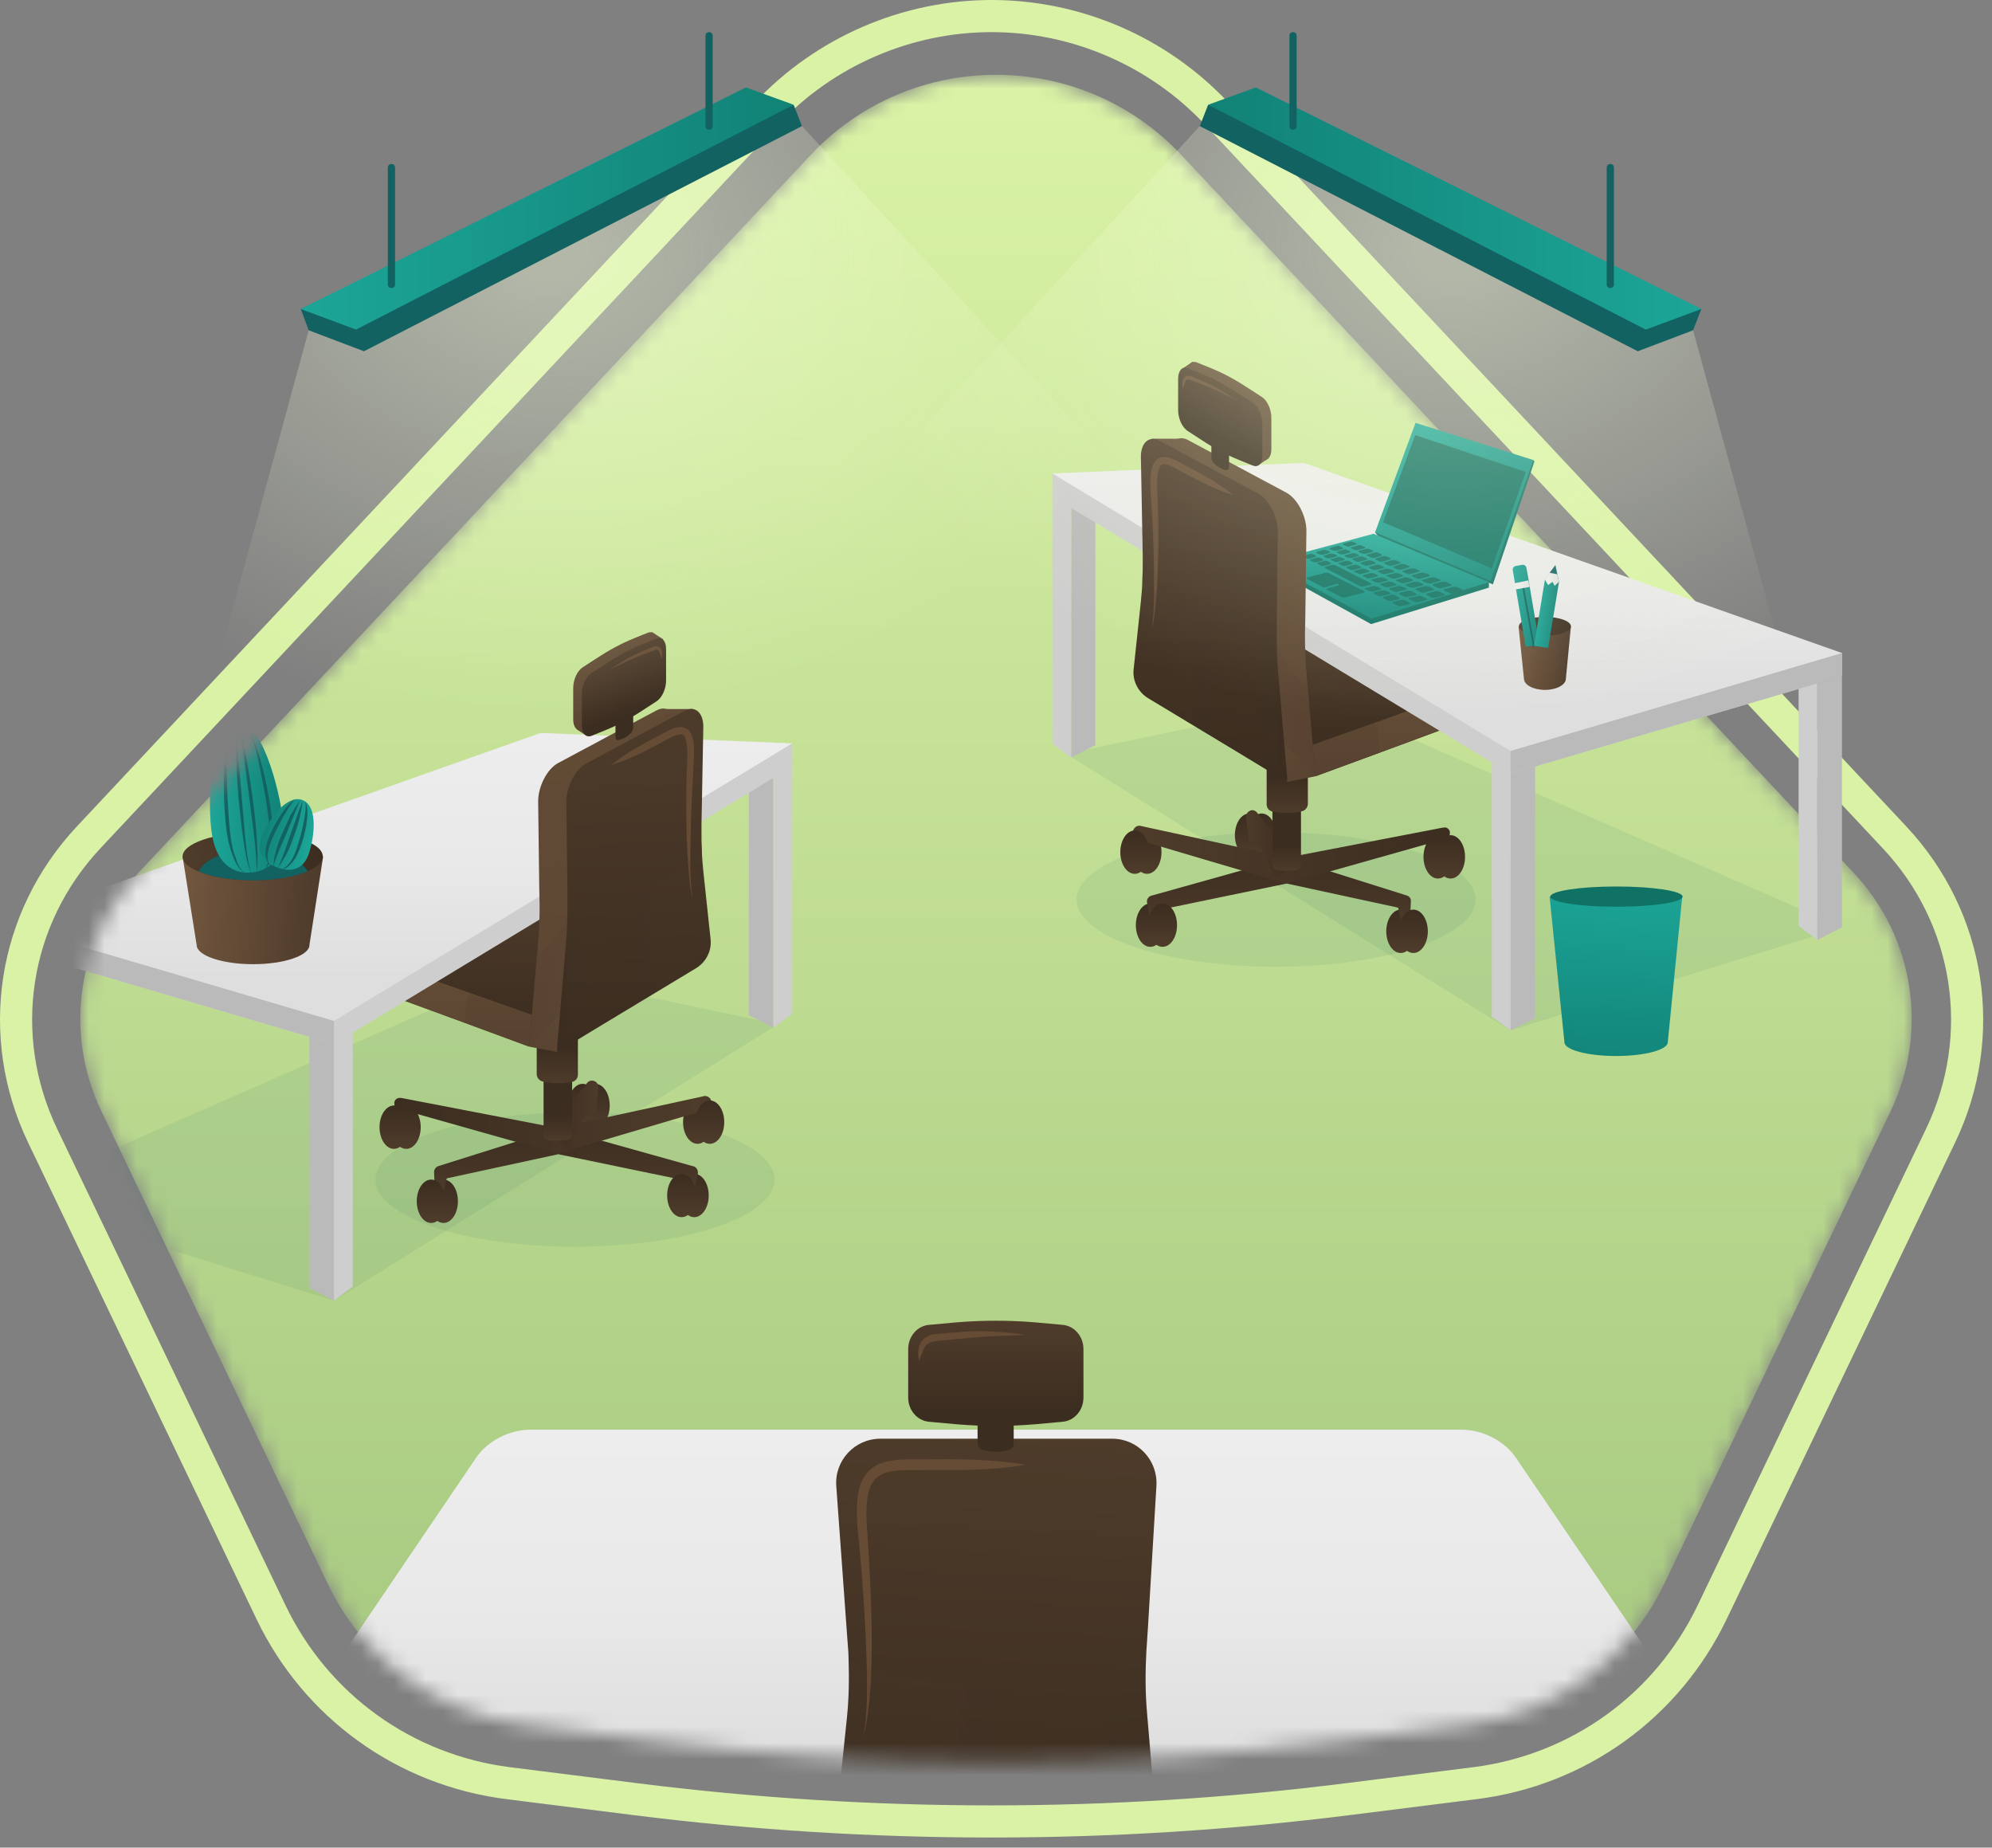 <svg width="124" height="115" viewBox="0 0 124 115" fill="none" xmlns="http://www.w3.org/2000/svg">
<rect x="0" y="0" width="124" height="115" fill="#808080" stroke="none"/>
<path d="M61.726 113.37C54.313 113.37 46.901 112.908 39.541 111.981L31.641 110.988C25.199 110.177 19.674 106.198 16.869 100.342L2.654 70.689C-0.333 64.457 0.789 57.169 5.513 52.125L47.712 7.075C51.329 3.214 56.437 1 61.726 1C67.015 1 72.122 3.214 75.739 7.075L117.938 52.125C122.663 57.169 123.787 64.455 120.798 70.689L106.583 100.342C103.775 106.198 98.252 110.179 91.81 110.988L83.91 111.981C76.548 112.908 69.138 113.37 61.726 113.37Z" stroke="#D9F2A5" stroke-width="2" stroke-miterlimit="10"/>
<mask id="mask0_622_392" style="mask-type:alpha" maskUnits="userSpaceOnUse" x="5" y="4" width="115" height="106">
<path d="M50.46 9.648L8.576 54.367C4.842 58.349 3.942 64.22 6.304 69.146L20.408 98.591C22.702 103.382 27.269 106.667 32.532 107.341L40.383 108.331C54.734 110.131 69.266 110.131 83.617 108.331L91.468 107.341C96.731 106.689 101.298 103.382 103.592 98.591L117.696 69.146C120.058 64.22 119.158 58.349 115.424 54.367L73.54 9.648C67.286 2.99 56.714 2.99 50.46 9.648Z" fill="url(#paint0_linear_622_392)"/>
</mask>
<g mask="url(#mask0_622_392)">
<path d="M50.46 9.648L8.576 54.367C4.842 58.349 3.942 64.22 6.304 69.146L20.408 98.591C22.702 103.382 27.269 106.667 32.532 107.341L40.383 108.331C54.734 110.131 69.266 110.131 83.617 108.331L91.468 107.341C96.731 106.689 101.298 103.382 103.592 98.591L117.696 69.146C120.058 64.22 119.158 58.349 115.424 54.367L73.54 9.648C67.286 2.99 56.714 2.99 50.46 9.648Z" fill="url(#paint1_linear_622_392)"/>
<path opacity="0.08" d="M48.436 63.747L20.79 80.956L0.163 74.545L32.42 60.396L48.436 63.747Z" fill="#136262"/>
<path opacity="0.08" d="M35.794 77.604C42.652 77.604 48.211 75.731 48.211 73.42C48.211 71.109 42.652 69.236 35.794 69.236C28.936 69.236 23.377 71.109 23.377 73.42C23.377 75.731 28.936 77.604 35.794 77.604Z" fill="#136262"/>
<path d="M94.37 90.741C93.65 89.683 92.3 88.986 90.973 88.986H63.867H60.111H33.027C31.7 88.986 30.351 89.683 29.631 90.741L17.686 108.354C16.111 110.693 17.146 113.258 19.778 113.258H59.773H64.227H104.245C106.854 113.258 107.911 110.693 106.337 108.354L94.37 90.741Z" fill="url(#paint2_linear_622_392)"/>
<path d="M52.71 107.027C52.845 105.767 52.867 104.485 52.822 103.225C52.822 102.955 52.8 102.685 52.777 102.415L52.057 92.495C51.945 90.898 53.205 89.548 54.802 89.548H69.243C70.818 89.548 72.078 90.876 71.987 92.473L71.47 101.111L71.358 102.798C71.29 104.08 71.29 105.362 71.403 106.644L72.145 115.395H51.833L52.71 107.027Z" fill="url(#paint3_linear_622_392)"/>
<path d="M53.722 108.151C53.834 107.612 53.902 107.072 53.924 106.532C53.969 105.992 53.969 105.452 53.969 104.89C53.969 103.81 53.924 102.708 53.879 101.628C53.767 99.446 53.609 97.287 53.384 95.105C53.339 94.542 53.317 94.002 53.362 93.418C53.384 93.125 53.429 92.833 53.519 92.54C53.587 92.248 53.744 91.955 53.947 91.708C54.149 91.46 54.419 91.258 54.712 91.123C55.004 91.011 55.296 90.921 55.589 90.898C55.724 90.876 55.881 90.853 56.016 90.853C56.151 90.853 56.309 90.831 56.444 90.831H57.254C58.356 90.831 59.435 90.808 60.538 90.853C61.64 90.898 62.72 90.966 63.822 91.168C62.72 91.371 61.64 91.438 60.538 91.483C59.435 91.505 58.356 91.483 57.254 91.505C56.714 91.505 56.151 91.483 55.656 91.55C55.409 91.573 55.161 91.641 54.959 91.731C54.757 91.843 54.554 91.955 54.419 92.135C54.127 92.473 54.014 92.99 53.969 93.485C53.924 94.002 53.924 94.542 53.969 95.082C54.127 97.264 54.239 99.446 54.262 101.651C54.284 102.753 54.239 103.832 54.194 104.935C54.104 105.992 54.014 107.094 53.722 108.151Z" fill="#664B35"/>
<path opacity="0.12" d="M72.167 115.395H51.855L52.709 107.027C52.844 105.767 52.867 104.485 52.822 103.225C56.084 105.722 67.466 105.025 71.47 101.111L71.357 102.798C71.29 104.08 71.29 105.362 71.402 106.644L72.167 115.395Z" fill="url(#paint4_linear_622_392)"/>
<path d="M66.162 88.491L64.43 88.648C62.81 88.784 61.168 88.784 59.548 88.648L57.816 88.491C57.096 88.424 56.534 87.771 56.534 86.984V83.97C56.534 83.182 57.096 82.53 57.816 82.463L59.548 82.305C61.168 82.17 62.81 82.17 64.43 82.305L66.162 82.463C66.882 82.53 67.444 83.182 67.444 83.97V86.984C67.444 87.771 66.882 88.424 66.162 88.491Z" fill="url(#paint5_linear_622_392)"/>
<path d="M57.209 84.689C57.142 84.375 57.119 84.037 57.254 83.7C57.321 83.52 57.434 83.362 57.614 83.25C57.771 83.137 57.951 83.07 58.131 83.047C58.311 83.025 58.491 83.025 58.626 83.002L59.099 82.957C59.413 82.935 59.728 82.912 60.043 82.89C60.673 82.845 61.303 82.845 61.955 82.89C62.585 82.912 63.215 82.98 63.845 83.092L61.955 83.16C61.325 83.182 60.696 83.25 60.088 83.295L59.144 83.385L58.649 83.43C58.491 83.452 58.334 83.452 58.199 83.475C57.929 83.52 57.726 83.632 57.569 83.835C57.434 84.082 57.344 84.375 57.209 84.689Z" fill="#664B35"/>
<path d="M62.81 90.246C62.27 90.403 61.708 90.403 61.168 90.246C60.988 90.201 60.853 90.021 60.853 89.841V87.929H63.102V89.841C63.125 90.021 62.99 90.201 62.81 90.246Z" fill="#3B2D20"/>
<path d="M48.143 48.001V63.972L46.614 63.185V47.551L48.143 48.001Z" fill="#BABABA"/>
<path d="M24.254 61.948L28.933 63.657L32.937 65.142L35.502 59.203L36.221 57.561L34.152 55.627L24.254 61.948Z" fill="url(#paint6_linear_622_392)"/>
<path d="M33.117 63.162L25.267 60.396L23.557 61.52L24.255 61.948L32.937 65.142L33.117 63.162Z" fill="url(#paint7_linear_622_392)"/>
<path opacity="0.12" d="M28.933 63.657L32.937 65.119L35.502 59.181L34.714 57.381C33.117 58.236 30.305 60.396 29.248 61.768C28.933 62.353 28.933 63.162 28.933 63.657Z" fill="url(#paint8_linear_622_392)"/>
<path d="M0.163 57.471V58.911L20.79 64.984L49.313 47.709V46.269L4.257 56.526L0.163 57.471Z" fill="#CECECE"/>
<path d="M0.163 57.471V58.911L20.79 64.984V63.545L21.69 61.025L4.257 56.526L0.163 57.471Z" fill="#BABABA"/>
<path d="M0.163 57.471L20.79 63.545L49.313 46.269L33.657 45.617L0.163 57.471Z" fill="url(#paint9_linear_622_392)"/>
<path d="M20.79 64.984V80.955L19.261 80.168V64.534L20.79 64.984Z" fill="#BABABA"/>
<path d="M21.96 64.287V80.078L20.79 80.956V64.939L21.96 64.287Z" fill="#CECECE"/>
<path d="M49.313 47.304V63.095L48.144 63.972V47.956L49.313 47.304Z" fill="#CECECE"/>
<path d="M43.42 71.193C43.916 71.193 44.319 70.589 44.319 69.843C44.319 69.098 43.916 68.494 43.42 68.494C42.923 68.494 42.52 69.098 42.52 69.843C42.52 70.589 42.923 71.193 43.42 71.193Z" fill="url(#paint10_linear_622_392)"/>
<path d="M43.217 75.759C43.714 75.759 44.117 75.155 44.117 74.41C44.117 73.664 43.714 73.06 43.217 73.06C42.721 73.06 42.318 73.664 42.318 74.41C42.318 75.155 42.721 75.759 43.217 75.759Z" fill="url(#paint11_linear_622_392)"/>
<path d="M37.054 70.158C37.551 70.158 37.954 69.554 37.954 68.809C37.954 68.063 37.551 67.459 37.054 67.459C36.557 67.459 36.154 68.063 36.154 68.809C36.154 69.554 36.557 70.158 37.054 70.158Z" fill="url(#paint12_linear_622_392)"/>
<path d="M36.267 70.158C36.763 70.158 37.166 69.554 37.166 68.809C37.166 68.063 36.763 67.459 36.267 67.459C35.77 67.459 35.367 68.063 35.367 68.809C35.367 69.554 35.77 70.158 36.267 70.158Z" fill="url(#paint13_linear_622_392)"/>
<path d="M25.289 71.508C25.786 71.508 26.189 70.904 26.189 70.158C26.189 69.413 25.786 68.808 25.289 68.808C24.792 68.808 24.389 69.413 24.389 70.158C24.389 70.904 24.792 71.508 25.289 71.508Z" fill="url(#paint14_linear_622_392)"/>
<path d="M27.606 76.119C28.103 76.119 28.506 75.515 28.506 74.77C28.506 74.024 28.103 73.42 27.606 73.42C27.109 73.42 26.706 74.024 26.706 74.77C26.706 75.515 27.109 76.119 27.606 76.119Z" fill="url(#paint15_linear_622_392)"/>
<path d="M42.722 74.567L42.43 73.015L42.812 73.51L34.557 71.8H34.939L27.561 73.397L27.876 73.015L27.539 74.657L27.089 74.612L27.021 72.948C27.021 72.79 27.134 72.633 27.269 72.588L27.336 72.565L34.557 70.293C34.692 70.248 34.804 70.248 34.939 70.293L43.06 72.565L43.15 72.588C43.352 72.633 43.465 72.835 43.442 73.037L43.15 74.59H42.722V74.567Z" fill="url(#paint16_linear_622_392)"/>
<path d="M24.704 70.316L24.547 68.696C24.524 68.516 24.659 68.359 24.839 68.336C24.862 68.336 24.907 68.336 24.929 68.336H24.974L34.894 70.248H34.512L43.735 68.246L43.802 68.224C44.005 68.179 44.23 68.314 44.275 68.516C44.275 68.561 44.275 68.606 44.275 68.651L44.05 70.203H43.645L43.42 68.651L43.96 69.078L34.894 71.755C34.759 71.8 34.647 71.8 34.534 71.755L24.817 69.011L25.244 68.674L25.087 70.293H24.704V70.316Z" fill="url(#paint17_linear_622_392)"/>
<path d="M34.062 70.586L36.491 67.481L36.536 67.414C36.671 67.234 36.919 67.211 37.099 67.346C37.211 67.436 37.256 67.571 37.256 67.706L37.076 69.258H36.626L36.446 67.706L37.211 67.931L35.389 71.44L34.062 70.586Z" fill="url(#paint18_linear_622_392)"/>
<path d="M34.084 70.945L34.242 70.968C34.557 71.013 34.872 71.013 35.209 70.968L35.344 70.945C35.502 70.923 35.614 70.788 35.614 70.63V66.334H33.837V70.63C33.815 70.788 33.927 70.923 34.084 70.945Z" fill="url(#paint19_linear_622_392)"/>
<path d="M33.815 67.324L34.04 67.369C34.49 67.436 34.962 67.436 35.412 67.369L35.592 67.346C35.817 67.301 35.974 67.121 35.974 66.896V60.755H33.41V66.896C33.432 67.099 33.59 67.279 33.815 67.324Z" fill="url(#paint20_linear_622_392)"/>
<path d="M32.937 65.142L34.827 64.062L35.299 63.792L37.144 62.735L42.587 59.631L42.025 54.322V54.21C41.935 53.422 41.913 52.635 41.913 51.825C41.913 51.668 41.913 51.488 41.913 51.308L42.025 45.257C42.047 44.335 41.508 43.862 40.855 44.222L34.759 47.484C34.062 47.844 33.5 48.946 33.5 49.868L33.567 55.2L33.59 56.302C33.59 57.134 33.567 58.011 33.477 58.934L33.432 59.406L32.937 65.142Z" fill="url(#paint21_linear_622_392)"/>
<path d="M32.938 65.142L34.692 65.479L34.804 65.209L35.299 63.792L35.479 63.252V62.51L34.917 63.095L32.938 65.142Z" fill="url(#paint22_linear_622_392)"/>
<path d="M41.17 44.132H43.127V45.414L41.868 45.887L41.17 44.132Z" fill="url(#paint23_linear_622_392)"/>
<path d="M34.692 65.479L37.661 63.68L43.33 60.261C43.96 59.878 44.319 59.158 44.23 58.439L43.78 54.232C43.735 53.782 43.69 53.31 43.69 52.837C43.667 52.5 43.667 52.185 43.667 51.848C43.667 51.69 43.667 51.51 43.667 51.33L43.78 45.279C43.802 44.357 43.262 43.885 42.61 44.245L36.514 47.506C35.817 47.866 35.254 48.968 35.254 49.891L35.322 55.222V56.099V56.302C35.322 56.414 35.322 56.527 35.322 56.662C35.322 57.381 35.277 58.146 35.209 58.934L34.669 65.254L34.692 65.479Z" fill="url(#paint24_linear_622_392)"/>
<path d="M43.127 56.032C42.97 55.402 42.902 54.727 42.857 54.075C42.812 53.422 42.767 52.77 42.745 52.118C42.722 50.813 42.7 49.486 42.745 48.181C42.767 47.529 42.835 46.877 42.745 46.269C42.722 46.112 42.677 45.977 42.632 45.864C42.565 45.752 42.52 45.707 42.43 45.707C42.34 45.707 42.182 45.729 42.047 45.774C41.913 45.819 41.778 45.887 41.62 45.977C40.473 46.584 39.326 47.236 38.044 47.619C39.078 46.764 40.248 46.202 41.418 45.572C41.553 45.504 41.71 45.414 41.89 45.347C42.047 45.279 42.25 45.234 42.475 45.257C42.587 45.279 42.7 45.325 42.812 45.392C42.902 45.459 42.97 45.572 43.015 45.662C43.105 45.842 43.15 46.022 43.172 46.202C43.24 46.899 43.172 47.551 43.15 48.204C43.06 49.508 43.015 50.813 42.992 52.118C42.97 53.422 42.925 54.75 43.127 56.032Z" fill="#664B35"/>
<path opacity="0.12" d="M34.715 65.254L34.782 65.209L37.436 63.792L37.661 63.68L43.33 60.261C43.96 59.878 44.32 59.158 44.23 58.438L43.78 54.232C43.735 53.782 43.69 53.31 43.69 52.837C43.263 53.355 42.678 53.872 42.003 54.345C39.888 55.807 36.941 56.797 35.344 56.122V56.324C35.344 56.437 35.344 56.549 35.344 56.684C35.344 57.404 35.3 58.169 35.232 58.956L34.872 63.117L34.782 64.085L34.715 65.254Z" fill="url(#paint25_linear_622_392)"/>
<path opacity="0.12" d="M32.938 65.142L34.692 65.502L34.715 65.277L35.254 58.956C35.322 58.169 35.367 57.426 35.367 56.684C35.209 57.539 34.4 58.934 33.432 59.428L32.938 65.142Z" fill="url(#paint26_linear_622_392)"/>
<path d="M35.929 45.414L36.514 45.797L41.283 39.791L40.585 39.341L35.929 44.537V45.414Z" fill="url(#paint27_linear_622_392)"/>
<path d="M36.289 45.437L37.121 45.099C37.909 44.785 38.696 44.357 39.483 43.84L40.316 43.3C40.675 43.075 40.923 42.513 40.923 41.995V40.038C40.923 39.521 40.653 39.251 40.316 39.386L39.483 39.723C38.696 40.038 37.909 40.466 37.121 40.983L36.289 41.523C35.929 41.748 35.682 42.31 35.682 42.828V44.785C35.682 45.279 35.952 45.572 36.289 45.437Z" fill="url(#paint28_linear_622_392)"/>
<path d="M36.829 45.797L37.661 45.459C38.448 45.145 39.236 44.717 40.023 44.2L40.855 43.66C41.215 43.435 41.463 42.873 41.463 42.355V40.398C41.463 39.881 41.193 39.611 40.855 39.746L40.023 40.083C39.236 40.398 38.448 40.825 37.661 41.343L36.829 41.883C36.469 42.108 36.221 42.67 36.221 43.188V45.145C36.221 45.662 36.491 45.932 36.829 45.797Z" fill="url(#paint29_linear_622_392)"/>
<path d="M41.193 41.028C41.125 40.87 41.103 40.691 41.035 40.556C40.968 40.421 40.9 40.421 40.743 40.466C40.675 40.488 40.608 40.533 40.518 40.556L40.27 40.646L39.798 40.826C39.483 40.961 39.191 41.073 38.876 41.23L37.976 41.68C38.246 41.478 38.538 41.298 38.831 41.118C39.123 40.938 39.416 40.781 39.731 40.646C39.888 40.578 40.046 40.511 40.203 40.443L40.428 40.353C40.495 40.331 40.585 40.286 40.675 40.241C40.765 40.218 40.878 40.196 40.99 40.241C41.103 40.286 41.17 40.398 41.193 40.488C41.238 40.668 41.215 40.848 41.193 41.028Z" fill="#664B35"/>
<path d="M38.471 46.067C38.741 46.022 39.011 45.887 39.258 45.639C39.348 45.55 39.416 45.414 39.416 45.302V44.065L38.313 44.65V45.887C38.313 45.999 38.381 46.089 38.471 46.067Z" fill="#3B2D20"/>
<path d="M26.841 76.119C27.338 76.119 27.741 75.515 27.741 74.77C27.741 74.024 27.338 73.42 26.841 73.42C26.345 73.42 25.942 74.024 25.942 74.77C25.942 75.515 26.345 76.119 26.841 76.119Z" fill="url(#paint30_linear_622_392)"/>
<path d="M42.43 75.759C42.927 75.759 43.33 75.155 43.33 74.41C43.33 73.664 42.927 73.06 42.43 73.06C41.933 73.06 41.53 73.664 41.53 74.41C41.53 75.155 41.933 75.759 42.43 75.759Z" fill="url(#paint31_linear_622_392)"/>
<path d="M44.185 71.193C44.682 71.193 45.084 70.589 45.084 69.843C45.084 69.098 44.682 68.494 44.185 68.494C43.688 68.494 43.285 69.098 43.285 69.843C43.285 70.589 43.688 71.193 44.185 71.193Z" fill="url(#paint32_linear_622_392)"/>
<path d="M24.524 71.508C25.021 71.508 25.424 70.904 25.424 70.158C25.424 69.413 25.021 68.808 24.524 68.808C24.027 68.808 23.625 69.413 23.625 70.158C23.625 70.904 24.027 71.508 24.524 71.508Z" fill="url(#paint33_linear_622_392)"/>
<path d="M12.242 58.821C12.242 59.473 13.817 60.013 15.751 60.013C17.686 60.013 19.261 59.473 19.261 58.821L20.115 53.31H11.365L12.242 58.821Z" fill="url(#paint34_linear_622_392)"/>
<path d="M20.093 53.31C20.093 53.67 19.733 53.985 19.126 54.232C18.316 54.569 17.101 54.794 15.729 54.794C14.357 54.794 13.12 54.569 12.332 54.232C11.725 53.985 11.365 53.67 11.365 53.31C11.365 52.5 13.322 51.825 15.729 51.825C18.158 51.825 20.093 52.477 20.093 53.31Z" fill="url(#paint35_linear_622_392)"/>
<path d="M19.148 54.232C18.338 54.57 17.124 54.795 15.751 54.795C14.379 54.795 13.142 54.57 12.355 54.232C12.782 53.445 14.154 52.86 15.751 52.86C17.349 52.837 18.698 53.422 19.148 54.232Z" fill="#136262"/>
<path d="M17.618 51.083C17.843 53.22 16.944 54.165 15.706 54.3C14.469 54.435 13.367 53.715 13.142 51.555C12.917 49.418 13.142 45.077 14.694 44.919C16.246 44.762 17.371 48.946 17.618 51.083Z" fill="url(#paint36_linear_622_392)"/>
<path d="M15.301 54.389C14.941 54.187 14.717 53.827 14.559 53.445C14.402 53.062 14.289 52.68 14.199 52.275C14.042 51.465 13.997 50.678 13.952 49.868C13.929 49.058 13.907 48.248 13.952 47.439C14.019 46.629 14.064 45.819 14.402 45.054C14.267 45.437 14.222 45.842 14.199 46.246C14.154 46.651 14.132 47.056 14.132 47.439C14.109 48.248 14.132 49.036 14.177 49.846C14.222 50.655 14.267 51.443 14.379 52.23C14.447 52.635 14.514 53.017 14.672 53.377C14.784 53.782 14.964 54.165 15.301 54.389Z" fill="#136262"/>
<path d="M15.346 45.145C15.774 45.819 15.999 46.584 16.224 47.349C16.449 48.114 16.606 48.901 16.741 49.666C16.876 50.453 16.988 51.24 16.988 52.028C16.988 52.433 16.966 52.838 16.899 53.22C16.809 53.602 16.674 54.007 16.359 54.277C16.629 53.985 16.741 53.58 16.786 53.197C16.831 52.815 16.854 52.41 16.831 52.028C16.786 51.24 16.651 50.476 16.539 49.688C16.404 48.901 16.246 48.136 16.089 47.371C15.999 46.989 15.909 46.607 15.796 46.224C15.639 45.864 15.526 45.482 15.346 45.145Z" fill="#136262"/>
<path d="M14.874 45.009C15.099 45.774 15.234 46.539 15.369 47.326C15.504 48.114 15.616 48.878 15.729 49.666C15.819 50.453 15.931 51.24 15.976 52.028C16.021 52.815 16.089 53.625 15.954 54.389C15.999 54.007 15.954 53.602 15.931 53.22C15.909 52.837 15.864 52.432 15.819 52.05C15.729 51.263 15.616 50.498 15.526 49.711L15.211 47.371L15.054 46.202C15.009 45.797 14.941 45.414 14.874 45.009Z" fill="#136262"/>
<path d="M15.639 54.39C15.346 53.647 15.234 52.86 15.121 52.073C15.009 51.285 14.941 50.498 14.852 49.711C14.784 48.923 14.739 48.136 14.694 47.349C14.672 46.562 14.627 45.774 14.694 44.987C14.717 45.392 14.739 45.774 14.762 46.157C14.784 46.539 14.829 46.944 14.852 47.326L15.054 49.688L15.256 52.05C15.301 52.433 15.346 52.837 15.391 53.22C15.459 53.625 15.526 54.007 15.639 54.39Z" fill="#136262"/>
<path d="M16.291 52.095C15.931 53.062 16.426 53.67 17.236 53.985C18.046 54.3 18.833 54.165 19.193 53.22C19.553 52.253 19.845 50.183 18.833 49.801C17.843 49.396 16.651 51.128 16.291 52.095Z" fill="url(#paint37_linear_622_392)"/>
<path d="M17.483 54.097C17.686 54.052 17.843 53.94 17.956 53.782C18.091 53.647 18.181 53.467 18.271 53.31C18.428 52.972 18.541 52.59 18.653 52.208C18.766 51.825 18.856 51.443 18.923 51.06C18.968 50.88 18.991 50.678 19.013 50.475C19.035 50.273 19.035 50.093 19.013 49.891C19.171 50.273 19.148 50.678 19.103 51.083C19.058 51.488 18.968 51.87 18.856 52.252C18.743 52.635 18.608 53.017 18.406 53.377C18.293 53.557 18.181 53.715 18.023 53.85C17.888 54.007 17.686 54.097 17.483 54.097Z" fill="#136262"/>
<path d="M18.383 49.756C18.248 49.891 18.113 50.048 18.023 50.206C17.911 50.363 17.821 50.52 17.708 50.7C17.506 51.038 17.348 51.375 17.168 51.713C17.011 52.05 16.831 52.41 16.741 52.77C16.696 52.95 16.651 53.13 16.651 53.31C16.651 53.49 16.696 53.692 16.808 53.85C16.651 53.715 16.583 53.512 16.538 53.332C16.516 53.13 16.516 52.927 16.561 52.725C16.628 52.32 16.808 51.96 16.966 51.623C17.146 51.263 17.326 50.925 17.551 50.611C17.776 50.273 18.046 49.958 18.383 49.756Z" fill="#136262"/>
<path d="M18.698 49.778C18.541 50.116 18.406 50.475 18.271 50.813L17.843 51.848L17.393 52.882C17.326 53.062 17.258 53.22 17.191 53.4C17.123 53.58 17.056 53.76 17.033 53.94C17.011 53.557 17.123 53.175 17.213 52.815C17.326 52.455 17.461 52.095 17.618 51.758C17.776 51.42 17.933 51.06 18.091 50.723C18.271 50.431 18.473 50.093 18.698 49.778Z" fill="#136262"/>
<path d="M17.258 54.03C17.371 53.872 17.438 53.692 17.506 53.535C17.573 53.355 17.641 53.197 17.708 53.017L18.068 51.96L18.451 50.903C18.563 50.543 18.72 50.206 18.833 49.846C18.81 50.228 18.72 50.588 18.631 50.97C18.541 51.33 18.428 51.69 18.293 52.05C18.158 52.41 18.046 52.748 17.866 53.107C17.686 53.4 17.528 53.76 17.258 54.03Z" fill="#136262"/>
</g>
<path opacity="0.08" d="M66.364 46.921L94.032 64.13L114.66 57.719L82.38 43.57L66.364 46.921Z" fill="#136262"/>
<path opacity="0.08" d="M79.433 60.17C86.291 60.17 91.85 58.297 91.85 55.987C91.85 53.676 86.291 51.803 79.433 51.803C72.576 51.803 67.016 53.676 67.016 55.987C67.016 58.297 72.576 60.17 79.433 60.17Z" fill="#136262"/>
<path d="M66.679 31.175V47.146L68.186 46.382V30.725L66.679 31.175Z" fill="#BABABA"/>
<path d="M111.96 41.815V57.629L113.13 58.506V42.49L111.96 41.815Z" fill="#CECECE"/>
<path d="M90.545 45.122L85.867 46.854L81.885 48.316L79.321 42.4L78.601 40.735L80.67 38.823L90.545 45.122Z" fill="url(#paint38_linear_622_392)"/>
<path d="M81.705 46.359L89.556 43.57L91.243 44.694L90.545 45.122L81.885 48.316L81.705 46.359Z" fill="url(#paint39_linear_622_392)"/>
<path opacity="0.12" d="M85.867 46.854L81.862 48.316L79.298 42.378L80.085 40.578C81.683 41.433 84.494 43.592 85.552 44.964C85.867 45.527 85.867 46.337 85.867 46.854Z" fill="url(#paint40_linear_622_392)"/>
<path d="M114.659 40.645V42.085L94.032 48.158L65.509 30.905V29.466L110.543 39.723L114.659 40.645Z" fill="#CECECE"/>
<path d="M114.66 40.645V42.085L94.032 48.158V46.741L93.132 44.222L110.543 39.723L114.66 40.645Z" fill="#BABABA"/>
<path d="M114.659 40.645L94.032 46.741L65.509 29.466L81.165 28.813L114.659 40.645Z" fill="url(#paint41_linear_622_392)"/>
<path d="M94.032 48.159V64.13L95.562 63.365V47.709L94.032 48.159Z" fill="#BABABA"/>
<path d="M92.862 47.461V63.275L94.032 64.13V48.114L92.862 47.461Z" fill="#CECECE"/>
<path d="M65.509 30.478V46.292L66.679 47.146V31.13L65.509 30.478Z" fill="#CECECE"/>
<path d="M113.13 42.535V58.506L114.66 57.719V42.085L113.13 42.535Z" fill="#BABABA"/>
<path d="M85.597 33.133L85.889 33.515L92.93 36.372L95.517 28.724L95.449 28.634L85.597 33.133Z" fill="#107264"/>
<path d="M85.597 33.132L92.795 36.169L95.449 28.634L88.116 26.317L85.597 33.132Z" fill="url(#paint42_linear_622_392)"/>
<path d="M78.871 34.999V35.269L85.349 38.846L92.682 36.574V36.237L78.871 34.999Z" fill="#107264"/>
<path d="M78.871 34.999L85.372 38.508L92.682 36.237L85.507 33.222L78.871 34.999Z" fill="url(#paint43_linear_622_392)"/>
<path d="M83.797 33.987L83.64 33.92C83.572 33.897 83.572 33.852 83.64 33.83L84.022 33.717C84.09 33.695 84.18 33.695 84.247 33.74L84.404 33.807C84.472 33.83 84.472 33.875 84.404 33.897L84 34.01C83.955 34.032 83.865 34.032 83.797 33.987Z" fill="#107264"/>
<path d="M84.292 34.212L84.135 34.145C84.067 34.122 84.067 34.077 84.135 34.055L84.54 33.942C84.607 33.92 84.719 33.92 84.764 33.965L84.944 34.032C85.012 34.055 85.012 34.1 84.944 34.122L84.54 34.235C84.45 34.257 84.337 34.235 84.292 34.212Z" fill="#107264"/>
<path d="M84.787 34.437L84.607 34.37C84.54 34.347 84.54 34.302 84.607 34.28L85.012 34.167C85.079 34.145 85.192 34.145 85.259 34.19L85.439 34.257C85.507 34.28 85.507 34.325 85.439 34.347L85.012 34.46C84.967 34.482 84.855 34.482 84.787 34.437Z" fill="#107264"/>
<path d="M85.304 34.684L85.124 34.594C85.057 34.572 85.057 34.527 85.124 34.505L85.552 34.392C85.619 34.37 85.732 34.37 85.799 34.415L85.979 34.505C86.047 34.527 86.047 34.572 85.979 34.594L85.552 34.73C85.484 34.73 85.372 34.707 85.304 34.684Z" fill="#107264"/>
<path d="M85.844 34.932L85.664 34.842C85.597 34.82 85.597 34.775 85.664 34.752L86.091 34.617C86.159 34.595 86.272 34.617 86.339 34.64L86.519 34.73C86.586 34.752 86.586 34.797 86.519 34.82L86.069 34.955C86.024 34.955 85.912 34.955 85.844 34.932Z" fill="#107264"/>
<path d="M86.384 35.179L86.204 35.09C86.137 35.067 86.137 35.022 86.204 34.999L86.654 34.864C86.722 34.842 86.834 34.864 86.924 34.887L87.126 34.977C87.194 34.999 87.194 35.044 87.126 35.067L86.677 35.202C86.587 35.224 86.452 35.202 86.384 35.179Z" fill="#107264"/>
<path d="M86.969 35.427L86.766 35.337C86.699 35.315 86.699 35.27 86.766 35.247L87.216 35.112C87.284 35.09 87.419 35.112 87.486 35.135L87.689 35.224C87.756 35.27 87.779 35.292 87.689 35.315L87.239 35.45C87.149 35.472 87.036 35.472 86.969 35.427Z" fill="#107264"/>
<path d="M87.554 35.697L87.351 35.607C87.284 35.562 87.284 35.517 87.351 35.517L87.823 35.382C87.891 35.359 88.026 35.382 88.094 35.404L88.296 35.494C88.386 35.539 88.386 35.584 88.296 35.584L87.823 35.719C87.756 35.764 87.644 35.742 87.554 35.697Z" fill="#107264"/>
<path d="M88.161 35.989L87.959 35.899C87.869 35.854 87.869 35.809 87.959 35.787L88.431 35.652C88.499 35.629 88.633 35.652 88.723 35.674L88.948 35.764C89.038 35.809 89.038 35.854 88.948 35.877L88.454 36.012C88.386 36.034 88.251 36.034 88.161 35.989Z" fill="#107264"/>
<path d="M88.813 36.282L88.588 36.192C88.499 36.147 88.499 36.102 88.588 36.079L89.083 35.944C89.151 35.922 89.286 35.944 89.376 35.967L89.601 36.057C89.691 36.102 89.691 36.147 89.601 36.169L89.106 36.304C89.016 36.327 88.881 36.304 88.813 36.282Z" fill="#107264"/>
<path d="M89.466 36.574L89.241 36.462C89.151 36.416 89.151 36.371 89.241 36.349L89.736 36.214C89.826 36.192 89.961 36.214 90.051 36.237L90.276 36.349C90.365 36.394 90.365 36.439 90.298 36.462L89.781 36.596C89.691 36.642 89.556 36.619 89.466 36.574Z" fill="#107264"/>
<path d="M90.163 36.889L89.938 36.777C89.848 36.732 89.848 36.687 89.938 36.664L90.456 36.529C90.545 36.507 90.68 36.529 90.77 36.574L91.018 36.687C91.108 36.732 91.108 36.777 91.04 36.799L90.523 36.934C90.388 36.956 90.253 36.934 90.163 36.889Z" fill="#107264"/>
<path d="M82.965 34.257L82.807 34.19C82.74 34.167 82.762 34.122 82.807 34.1L83.19 33.987C83.257 33.965 83.347 33.965 83.415 34.01L83.572 34.077C83.639 34.1 83.639 34.145 83.572 34.167L83.19 34.28C83.122 34.28 83.01 34.28 82.965 34.257Z" fill="#107264"/>
<path d="M83.415 34.482L83.257 34.415C83.19 34.392 83.19 34.347 83.257 34.325L83.64 34.212C83.707 34.19 83.797 34.19 83.865 34.235L84.022 34.302C84.09 34.325 84.09 34.37 84.022 34.392L83.617 34.505C83.595 34.505 83.482 34.505 83.415 34.482Z" fill="#107264"/>
<path d="M83.909 34.707L83.752 34.639C83.684 34.617 83.684 34.572 83.752 34.55L84.157 34.437C84.224 34.414 84.337 34.414 84.382 34.459L84.539 34.527C84.607 34.55 84.607 34.594 84.539 34.617L84.134 34.729C84.067 34.752 83.977 34.729 83.909 34.707Z" fill="#107264"/>
<path d="M84.405 34.932L84.225 34.842C84.157 34.819 84.157 34.775 84.225 34.752L84.63 34.64C84.697 34.617 84.809 34.64 84.877 34.662L85.057 34.752C85.124 34.775 85.124 34.819 85.057 34.842L84.63 34.955C84.585 34.977 84.472 34.977 84.405 34.932Z" fill="#107264"/>
<path d="M84.922 35.18L84.742 35.09C84.674 35.067 84.674 35.022 84.742 35L85.169 34.887C85.237 34.865 85.349 34.887 85.417 34.91L85.597 35C85.664 35.022 85.664 35.067 85.597 35.09L85.169 35.202C85.102 35.224 84.989 35.224 84.922 35.18Z" fill="#107264"/>
<path d="M85.439 35.449L85.259 35.359C85.192 35.337 85.192 35.292 85.259 35.27L85.687 35.157C85.754 35.135 85.867 35.157 85.934 35.179L86.114 35.27C86.182 35.292 86.182 35.337 86.114 35.359L85.664 35.472C85.619 35.494 85.507 35.472 85.439 35.449Z" fill="#107264"/>
<path d="M86.002 35.697L85.822 35.607C85.754 35.584 85.754 35.539 85.822 35.517L86.272 35.404C86.339 35.382 86.451 35.404 86.541 35.427L86.744 35.517C86.811 35.562 86.811 35.584 86.744 35.607L86.294 35.719C86.181 35.742 86.069 35.742 86.002 35.697Z" fill="#107264"/>
<path d="M86.564 35.967L86.361 35.877C86.294 35.832 86.294 35.787 86.361 35.787L86.811 35.674C86.879 35.652 87.014 35.674 87.081 35.697L87.284 35.787C87.351 35.832 87.351 35.877 87.284 35.877L86.834 36.012C86.766 36.012 86.631 36.012 86.564 35.967Z" fill="#107264"/>
<path d="M87.149 36.259L86.946 36.169C86.879 36.124 86.879 36.079 86.946 36.079L87.419 35.944C87.486 35.922 87.621 35.944 87.689 35.967L87.891 36.057C87.981 36.102 87.981 36.147 87.891 36.169L87.419 36.304C87.351 36.304 87.239 36.282 87.149 36.259Z" fill="#107264"/>
<path d="M87.756 36.551L87.554 36.462C87.486 36.416 87.464 36.371 87.554 36.349L88.026 36.214C88.094 36.192 88.229 36.214 88.319 36.237L88.543 36.327C88.633 36.372 88.633 36.416 88.543 36.439L88.049 36.574C87.981 36.596 87.846 36.574 87.756 36.551Z" fill="#107264"/>
<path d="M88.409 36.844L88.184 36.731C88.094 36.687 88.094 36.642 88.184 36.619L88.679 36.484C88.746 36.462 88.881 36.484 88.971 36.507L89.196 36.619C89.286 36.664 89.286 36.709 89.196 36.731L88.701 36.867C88.611 36.911 88.476 36.889 88.409 36.844Z" fill="#107264"/>
<path d="M89.061 37.159L88.836 37.046C88.746 37.001 88.746 36.956 88.836 36.934L89.331 36.799C89.421 36.776 89.556 36.799 89.646 36.844L89.871 36.956C89.96 37.001 89.96 37.046 89.871 37.069L89.353 37.204C89.286 37.226 89.151 37.204 89.061 37.159Z" fill="#107264"/>
<path d="M82.133 34.505L81.975 34.437C81.93 34.415 81.93 34.37 81.975 34.347L82.358 34.235C82.425 34.212 82.515 34.212 82.582 34.257L82.74 34.325C82.807 34.347 82.785 34.392 82.74 34.415L82.358 34.527C82.29 34.527 82.2 34.527 82.133 34.505Z" fill="#107264"/>
<path d="M82.582 34.73L82.425 34.662C82.357 34.639 82.38 34.594 82.425 34.572L82.807 34.46C82.875 34.437 82.965 34.46 83.032 34.482L83.19 34.55C83.257 34.572 83.257 34.617 83.19 34.639L82.807 34.752C82.74 34.752 82.65 34.752 82.582 34.73Z" fill="#107264"/>
<path d="M83.055 34.955L82.897 34.887C82.83 34.864 82.83 34.819 82.897 34.797L83.28 34.684C83.347 34.662 83.437 34.684 83.505 34.707L83.662 34.775C83.73 34.797 83.73 34.842 83.662 34.864L83.257 34.977C83.212 34.999 83.1 34.977 83.055 34.955Z" fill="#107264"/>
<path d="M83.527 35.202L83.37 35.112C83.302 35.089 83.302 35.044 83.37 35.022L83.775 34.909C83.842 34.887 83.932 34.909 84 34.932L84.157 35.022C84.225 35.044 84.225 35.089 84.157 35.112L83.752 35.224C83.685 35.247 83.595 35.224 83.527 35.202Z" fill="#107264"/>
<path d="M84.022 35.449L83.865 35.359C83.797 35.337 83.797 35.292 83.865 35.27L84.269 35.157C84.337 35.135 84.449 35.157 84.517 35.179L84.697 35.27C84.764 35.292 84.764 35.337 84.697 35.359L84.269 35.472C84.18 35.494 84.09 35.472 84.022 35.449Z" fill="#107264"/>
<path d="M84.517 35.697L84.337 35.607C84.269 35.584 84.269 35.539 84.337 35.517L84.764 35.404C84.832 35.382 84.944 35.404 85.012 35.427L85.192 35.517C85.259 35.539 85.259 35.584 85.192 35.607L84.764 35.719C84.697 35.742 84.584 35.719 84.517 35.697Z" fill="#107264"/>
<path d="M85.057 35.967L84.877 35.877C84.809 35.832 84.809 35.809 84.877 35.787L85.304 35.674C85.372 35.652 85.484 35.674 85.552 35.697L85.732 35.787C85.799 35.832 85.799 35.854 85.732 35.877L85.282 35.989C85.237 36.012 85.124 35.989 85.057 35.967Z" fill="#107264"/>
<path d="M85.597 36.237L85.417 36.147C85.349 36.102 85.349 36.057 85.417 36.057L85.867 35.944C85.934 35.922 86.046 35.944 86.136 35.967L86.339 36.057C86.406 36.102 86.406 36.147 86.339 36.147L85.889 36.259C85.799 36.282 85.664 36.259 85.597 36.237Z" fill="#107264"/>
<path d="M86.159 36.507L85.957 36.416C85.889 36.372 85.889 36.327 85.957 36.327L86.406 36.214C86.474 36.192 86.609 36.214 86.676 36.237L86.879 36.327C86.946 36.372 86.946 36.416 86.879 36.439L86.406 36.551C86.362 36.574 86.249 36.551 86.159 36.507Z" fill="#107264"/>
<path d="M86.744 36.799L86.542 36.709C86.474 36.664 86.474 36.619 86.542 36.597L87.014 36.484C87.081 36.462 87.216 36.484 87.284 36.507L87.486 36.597C87.576 36.642 87.576 36.687 87.486 36.709L87.014 36.822C86.947 36.867 86.834 36.844 86.744 36.799Z" fill="#107264"/>
<path d="M87.351 37.114L87.149 37.002C87.081 36.956 87.059 36.911 87.149 36.889L87.621 36.776C87.689 36.754 87.823 36.776 87.913 36.822L88.116 36.934C88.206 36.979 88.206 37.024 88.116 37.047L87.621 37.159C87.554 37.159 87.441 37.159 87.351 37.114Z" fill="#107264"/>
<path d="M87.981 37.429L87.756 37.316C87.666 37.271 87.666 37.226 87.756 37.204L88.251 37.092C88.341 37.069 88.454 37.092 88.543 37.136L88.769 37.249C88.858 37.294 88.858 37.339 88.769 37.361L88.274 37.474C88.206 37.496 88.071 37.474 87.981 37.429Z" fill="#107264"/>
<path d="M81.323 34.752L81.188 34.685C81.143 34.662 81.143 34.617 81.188 34.595L81.548 34.482C81.615 34.46 81.705 34.482 81.75 34.505L81.885 34.572C81.93 34.595 81.93 34.64 81.885 34.662L81.503 34.775C81.48 34.775 81.39 34.775 81.323 34.752Z" fill="#107264"/>
<path d="M81.75 34.977L81.593 34.91C81.548 34.887 81.548 34.842 81.593 34.82L81.975 34.707C82.043 34.685 82.132 34.707 82.177 34.73L82.335 34.797C82.402 34.82 82.38 34.865 82.335 34.887L81.953 35C81.907 35 81.817 35 81.75 34.977Z" fill="#107264"/>
<path d="M82.2 35.202L82.043 35.112C81.975 35.089 81.998 35.044 82.043 35.022L82.425 34.909C82.493 34.887 82.582 34.909 82.65 34.932L82.807 35.022C82.875 35.044 82.875 35.089 82.807 35.112L82.425 35.224C82.358 35.247 82.267 35.224 82.2 35.202Z" fill="#107264"/>
<path d="M84.652 36.484L82.493 35.359C82.425 35.337 82.448 35.292 82.493 35.27L82.897 35.157C82.965 35.135 83.055 35.157 83.122 35.179L85.327 36.304C85.394 36.349 85.394 36.394 85.327 36.394L84.877 36.507C84.832 36.529 84.719 36.529 84.652 36.484Z" fill="#107264"/>
<path d="M84.899 36.889L83.73 37.181C83.662 37.204 83.55 37.181 83.482 37.159L82.537 36.664L83.28 36.439C83.302 36.439 83.325 36.394 83.325 36.372C83.325 36.349 83.28 36.327 83.257 36.327L82.403 36.574L81.368 36.034C81.3 36.012 81.323 35.967 81.368 35.944L82.493 35.652C82.56 35.629 82.65 35.652 82.718 35.674L84.922 36.799C84.967 36.822 84.967 36.867 84.899 36.889Z" fill="#107264"/>
<path d="M85.192 36.776L85.012 36.687C84.944 36.642 84.944 36.597 85.012 36.597L85.462 36.484C85.529 36.462 85.642 36.484 85.732 36.507L85.912 36.597C85.979 36.642 85.979 36.687 85.912 36.709L85.462 36.822C85.394 36.822 85.259 36.799 85.192 36.776Z" fill="#107264"/>
<path d="M85.754 37.069L85.574 36.979C85.507 36.934 85.507 36.889 85.574 36.866L86.024 36.754C86.092 36.731 86.227 36.754 86.294 36.776L86.497 36.866C86.564 36.911 86.564 36.956 86.497 36.979L86.024 37.091C85.957 37.114 85.844 37.114 85.754 37.069Z" fill="#107264"/>
<path d="M86.339 37.361L86.136 37.249C86.069 37.204 86.069 37.159 86.136 37.136L86.609 37.024C86.676 37.001 86.811 37.024 86.879 37.069L87.081 37.181C87.149 37.226 87.171 37.271 87.081 37.294L86.609 37.406C86.541 37.429 86.429 37.406 86.339 37.361Z" fill="#107264"/>
<path d="M86.946 37.676L86.744 37.564C86.677 37.519 86.677 37.474 86.744 37.452L87.216 37.339C87.284 37.316 87.419 37.339 87.509 37.384L87.711 37.496C87.801 37.541 87.801 37.586 87.711 37.609L87.216 37.721C87.149 37.744 87.014 37.721 86.946 37.676Z" fill="#107264"/>
<path d="M86.092 32.502L92.862 35.382L94.977 29.376L88.094 27.081L86.092 32.502Z" fill="#107264"/>
<path d="M71.403 54.389C71.899 54.389 72.302 53.785 72.302 53.04C72.302 52.294 71.899 51.69 71.403 51.69C70.906 51.69 70.503 52.294 70.503 53.04C70.503 53.785 70.906 54.389 71.403 54.389Z" fill="url(#paint44_linear_622_392)"/>
<path d="M71.605 58.933C72.102 58.933 72.505 58.329 72.505 57.584C72.505 56.838 72.102 56.234 71.605 56.234C71.108 56.234 70.705 56.838 70.705 57.584C70.705 58.329 71.108 58.933 71.605 58.933Z" fill="url(#paint45_linear_622_392)"/>
<path d="M77.769 53.332C78.266 53.332 78.668 52.728 78.668 51.983C78.668 51.237 78.266 50.633 77.769 50.633C77.272 50.633 76.869 51.237 76.869 51.983C76.869 52.728 77.272 53.332 77.769 53.332Z" fill="url(#paint46_linear_622_392)"/>
<path d="M78.534 53.332C79.031 53.332 79.433 52.728 79.433 51.983C79.433 51.237 79.031 50.633 78.534 50.633C78.037 50.633 77.634 51.237 77.634 51.983C77.634 52.728 78.037 53.332 78.534 53.332Z" fill="url(#paint47_linear_622_392)"/>
<path d="M89.511 54.682C90.008 54.682 90.411 54.078 90.411 53.332C90.411 52.587 90.008 51.983 89.511 51.983C89.014 51.983 88.611 52.587 88.611 53.332C88.611 54.078 89.014 54.682 89.511 54.682Z" fill="url(#paint48_linear_622_392)"/>
<path d="M87.194 59.316C87.691 59.316 88.094 58.711 88.094 57.966C88.094 57.221 87.691 56.616 87.194 56.616C86.697 56.616 86.294 57.221 86.294 57.966C86.294 58.711 86.697 59.316 87.194 59.316Z" fill="url(#paint49_linear_622_392)"/>
<path d="M71.695 57.741L71.403 56.189C71.358 55.987 71.493 55.784 71.695 55.739L71.785 55.717L79.906 53.445C80.041 53.4 80.153 53.422 80.288 53.445L87.509 55.717L87.576 55.739C87.734 55.784 87.846 55.942 87.824 56.099L87.756 57.764L87.306 57.809L86.969 56.166L87.284 56.549L79.906 54.952H80.288L72.033 56.661L72.415 56.166L72.123 57.719H71.695V57.741Z" fill="url(#paint50_linear_622_392)"/>
<path d="M89.713 53.49L89.556 51.87L89.983 52.208L80.266 54.952C80.13 54.997 80.018 54.974 79.906 54.952L70.84 52.275L71.38 51.848L71.155 53.4H70.75L70.525 51.848C70.503 51.645 70.638 51.443 70.863 51.398C70.908 51.398 70.953 51.398 70.998 51.398L71.065 51.42L80.288 53.422H79.906L89.826 51.51H89.871C90.051 51.465 90.208 51.6 90.253 51.758C90.253 51.78 90.253 51.825 90.253 51.848L90.096 53.467H89.713V53.49Z" fill="url(#paint51_linear_622_392)"/>
<path d="M79.433 54.614L77.611 51.105L78.376 50.88L78.196 52.432H77.746L77.566 50.88C77.544 50.655 77.701 50.475 77.903 50.43C78.038 50.408 78.174 50.475 78.263 50.588L78.308 50.655L80.738 53.76L79.433 54.614Z" fill="url(#paint52_linear_622_392)"/>
<path d="M80.738 54.142L80.58 54.164C80.266 54.209 79.951 54.209 79.613 54.164L79.478 54.142C79.321 54.119 79.208 53.984 79.208 53.827V49.531H80.985V53.827C81.008 53.962 80.895 54.097 80.738 54.142Z" fill="url(#paint53_linear_622_392)"/>
<path d="M81.008 50.498L80.783 50.543C80.333 50.61 79.861 50.61 79.411 50.543L79.231 50.52C79.006 50.475 78.848 50.295 78.848 50.071V43.93H81.413V50.071C81.39 50.273 81.233 50.475 81.008 50.498Z" fill="url(#paint54_linear_622_392)"/>
<path d="M81.885 48.316L79.995 47.236L79.523 46.966L77.678 45.909L72.235 42.805L72.797 37.496V37.384C72.887 36.596 72.91 35.809 72.91 34.999C72.91 34.842 72.91 34.662 72.91 34.482L72.797 28.431C72.775 27.509 73.315 27.036 73.967 27.396L80.063 30.658C80.76 31.018 81.323 32.12 81.323 33.042L81.255 38.373L81.233 39.476C81.233 40.308 81.255 41.185 81.345 42.108L81.39 42.58L81.885 48.316Z" fill="url(#paint55_linear_622_392)"/>
<path d="M81.885 48.316L80.108 48.676L80.018 48.383L79.523 46.966L79.343 46.426V45.684L79.906 46.269L81.885 48.316Z" fill="url(#paint56_linear_622_392)"/>
<path d="M73.652 27.306H71.695V28.588L72.955 29.083L73.652 27.306Z" fill="url(#paint57_linear_622_392)"/>
<path d="M80.108 48.676L77.139 46.876L71.47 43.457C70.841 43.075 70.481 42.355 70.571 41.635L71.02 37.429C71.065 36.979 71.11 36.506 71.11 36.034C71.133 35.697 71.133 35.382 71.133 35.044C71.133 34.887 71.133 34.707 71.133 34.527L71.02 28.476C70.998 27.554 71.538 27.081 72.19 27.441L78.286 30.703C78.984 31.063 79.546 32.165 79.546 33.087L79.478 38.418V39.296V39.498C79.478 39.611 79.478 39.723 79.478 39.858C79.478 40.578 79.523 41.343 79.591 42.13L80.131 48.451L80.108 48.676Z" fill="url(#paint58_linear_622_392)"/>
<path d="M71.695 39.228C71.875 37.923 71.83 36.619 71.83 35.314C71.808 34.01 71.763 32.705 71.673 31.4C71.628 30.748 71.56 30.096 71.65 29.398C71.673 29.218 71.718 29.038 71.808 28.858C71.853 28.768 71.92 28.678 72.01 28.588C72.1 28.521 72.235 28.476 72.348 28.453C72.573 28.431 72.775 28.476 72.933 28.543C73.112 28.611 73.247 28.678 73.405 28.768C74.575 29.376 75.744 29.96 76.779 30.815C75.497 30.433 74.372 29.78 73.202 29.173C73.045 29.083 72.91 29.016 72.775 28.971C72.64 28.903 72.505 28.881 72.393 28.903C72.303 28.926 72.235 28.971 72.19 29.061C72.145 29.173 72.1 29.308 72.078 29.466C71.988 30.073 72.055 30.725 72.078 31.378C72.123 32.705 72.123 34.01 72.078 35.314C72.055 35.967 72.033 36.619 71.965 37.271C71.92 37.923 71.853 38.576 71.695 39.228Z" fill="#664B35"/>
<path opacity="0.12" d="M80.086 48.428L80.018 48.383L77.364 46.966L77.139 46.854L71.47 43.435C70.841 43.052 70.481 42.332 70.571 41.613L71.02 37.406C71.065 36.956 71.11 36.484 71.11 36.011C71.538 36.529 72.123 37.046 72.797 37.519C74.912 38.981 77.859 39.971 79.456 39.296V39.498C79.456 39.611 79.456 39.723 79.456 39.858C79.456 40.578 79.501 41.343 79.568 42.13L79.928 46.291L80.018 47.259L80.086 48.428Z" fill="url(#paint59_linear_622_392)"/>
<path opacity="0.12" d="M81.885 48.316L80.131 48.676L80.108 48.451L79.568 42.13C79.501 41.343 79.456 40.6 79.456 39.858C79.613 40.713 80.423 42.108 81.39 42.602L81.885 48.316Z" fill="url(#paint60_linear_622_392)"/>
<path d="M78.871 28.588L78.308 28.971L73.54 22.987L74.237 22.515L78.871 27.733V28.588Z" fill="url(#paint61_linear_622_392)"/>
<path d="M78.534 28.611L77.701 28.273C76.914 27.959 76.127 27.531 75.339 27.014L74.507 26.474C74.147 26.249 73.9 25.687 73.9 25.169V23.212C73.9 22.695 74.17 22.425 74.507 22.56L75.339 22.897C76.127 23.212 76.914 23.64 77.701 24.157L78.534 24.697C78.893 24.922 79.141 25.484 79.141 26.002V27.959C79.141 28.476 78.871 28.746 78.534 28.611Z" fill="url(#paint62_linear_622_392)"/>
<path d="M77.971 28.971L77.139 28.633C76.351 28.318 75.564 27.891 74.777 27.374L73.945 26.834C73.585 26.609 73.337 26.046 73.337 25.529V23.572C73.337 23.055 73.607 22.785 73.945 22.92L74.777 23.257C75.564 23.572 76.351 23.999 77.139 24.517L77.971 25.057C78.331 25.282 78.578 25.844 78.578 26.361V28.318C78.601 28.836 78.331 29.128 77.971 28.971Z" fill="url(#paint63_linear_622_392)"/>
<path d="M73.63 24.202C73.585 24.022 73.585 23.864 73.63 23.662C73.652 23.572 73.72 23.459 73.832 23.415C73.945 23.37 74.057 23.392 74.147 23.415C74.237 23.437 74.327 23.482 74.394 23.527L74.619 23.617C74.777 23.684 74.934 23.752 75.092 23.82C75.407 23.954 75.699 24.134 75.992 24.292C76.284 24.472 76.576 24.652 76.846 24.854L75.947 24.404C75.654 24.247 75.339 24.134 75.024 23.999L74.552 23.82L74.305 23.73C74.215 23.684 74.147 23.662 74.08 23.64C73.922 23.595 73.855 23.595 73.787 23.73C73.742 23.864 73.697 24.044 73.63 24.202Z" fill="#664B35"/>
<path d="M76.352 29.263C76.082 29.218 75.812 29.083 75.564 28.836C75.474 28.746 75.407 28.611 75.407 28.498V27.261L76.509 27.846V29.083C76.509 29.196 76.442 29.263 76.352 29.263Z" fill="#3B2D20"/>
<path d="M87.981 59.316C88.478 59.316 88.881 58.711 88.881 57.966C88.881 57.221 88.478 56.616 87.981 56.616C87.484 56.616 87.081 57.221 87.081 57.966C87.081 58.711 87.484 59.316 87.981 59.316Z" fill="url(#paint64_linear_622_392)"/>
<path d="M72.37 58.933C72.867 58.933 73.269 58.329 73.269 57.584C73.269 56.838 72.867 56.234 72.37 56.234C71.873 56.234 71.47 56.838 71.47 57.584C71.47 58.329 71.873 58.933 72.37 58.933Z" fill="url(#paint65_linear_622_392)"/>
<path d="M70.638 54.389C71.135 54.389 71.538 53.785 71.538 53.04C71.538 52.294 71.135 51.69 70.638 51.69C70.141 51.69 69.738 52.294 69.738 53.04C69.738 53.785 70.141 54.389 70.638 54.389Z" fill="url(#paint66_linear_622_392)"/>
<path d="M90.298 54.682C90.795 54.682 91.198 54.078 91.198 53.332C91.198 52.587 90.795 51.983 90.298 51.983C89.801 51.983 89.398 52.587 89.398 53.332C89.398 54.078 89.801 54.682 90.298 54.682Z" fill="url(#paint67_linear_622_392)"/>
<path d="M97.384 64.872C97.384 65.344 98.823 65.727 100.6 65.727C102.377 65.727 103.817 65.344 103.817 64.872L104.717 55.807H96.461L97.384 64.872Z" fill="url(#paint68_linear_622_392)"/>
<path d="M100.623 56.437C102.896 56.437 104.739 56.155 104.739 55.807C104.739 55.459 102.896 55.177 100.623 55.177C98.349 55.177 96.506 55.459 96.506 55.807C96.506 56.155 98.349 56.437 100.623 56.437Z" fill="#107264"/>
<path d="M94.864 42.242C94.864 42.625 95.449 42.94 96.169 42.94C96.889 42.94 97.474 42.625 97.474 42.242L97.788 38.981H94.527L94.864 42.242Z" fill="url(#paint69_linear_622_392)"/>
<path d="M97.788 38.981C97.788 39.116 97.653 39.251 97.429 39.34C97.136 39.475 96.664 39.566 96.169 39.566C95.651 39.566 95.202 39.475 94.909 39.34C94.684 39.251 94.549 39.116 94.549 38.981C94.549 38.666 95.269 38.396 96.169 38.396C97.069 38.396 97.788 38.666 97.788 38.981Z" fill="url(#paint70_linear_622_392)"/>
<path d="M95.831 40.105L94.977 40.263L94.369 36.686L94.302 36.281L94.167 35.494C94.144 35.359 94.234 35.246 94.369 35.224L94.752 35.157C94.887 35.134 94.999 35.224 95.022 35.359L95.156 36.101L95.224 36.529L95.831 40.105Z" fill="url(#paint71_linear_622_392)"/>
<path d="M94.816 36.212L94.706 36.232L95.432 40.284L95.543 40.264L94.816 36.212Z" fill="#136262"/>
<path d="M95.224 36.529L94.347 36.686L94.279 36.304L95.134 36.124L95.224 36.529Z" fill="url(#paint72_linear_622_392)"/>
<path d="M97.046 36.214L96.371 40.33L95.494 40.195L96.169 36.079L96.821 35.179L97.046 36.214Z" fill="url(#paint73_linear_622_392)"/>
<path d="M97.046 36.214L96.776 36.461L96.641 36.214L96.371 36.416L96.169 36.079L96.461 35.651L96.821 35.179L96.933 35.741L97.046 36.214Z" fill="url(#paint74_linear_622_392)"/>
<path d="M96.934 35.741L96.461 35.651L96.821 35.179L96.934 35.741Z" fill="#136262"/>
<path opacity="0.43" d="M19.216 20.558L12.985 43.367L53.205 51.533L70.098 29.803L49.92 7.849L19.216 20.558Z" fill="url(#paint75_radial_622_392)"/>
<path d="M18.721 19.231L19.216 20.558L22.657 21.863L49.92 7.849L49.403 6.521L18.721 19.231Z" fill="#136262"/>
<path d="M46.434 5.442L18.721 19.231L22.162 20.513L49.403 6.521L46.434 5.442Z" fill="url(#paint76_linear_622_392)"/>
<path d="M24.367 17.926C24.232 17.926 24.142 17.836 24.142 17.701V10.435C24.142 10.3 24.232 10.21 24.367 10.21C24.502 10.21 24.592 10.3 24.592 10.435V17.724C24.592 17.836 24.502 17.926 24.367 17.926Z" fill="#136262"/>
<path d="M44.139 8.074C44.005 8.074 43.915 7.984 43.915 7.849V2.225C43.915 2.09 44.005 2 44.139 2C44.275 2 44.364 2.09 44.364 2.225V7.849C44.364 7.984 44.252 8.074 44.139 8.074Z" fill="#136262"/>
<path opacity="0.43" d="M105.392 20.558L111.623 43.367L71.403 51.533L54.532 29.803L74.687 7.849L105.392 20.558Z" fill="url(#paint77_radial_622_392)"/>
<path d="M105.909 19.231L105.392 20.558L101.95 21.863L74.687 7.849L75.204 6.521L105.909 19.231Z" fill="#136262"/>
<path d="M78.173 5.442L105.909 19.231L102.445 20.513L75.204 6.521L78.173 5.442Z" fill="url(#paint78_linear_622_392)"/>
<path d="M100.24 17.926C100.105 17.926 100.015 17.836 100.015 17.701V10.435C100.015 10.3 100.105 10.21 100.24 10.21C100.375 10.21 100.465 10.3 100.465 10.435V17.724C100.465 17.836 100.375 17.926 100.24 17.926Z" fill="#136262"/>
<path d="M80.49 8.074C80.355 8.074 80.265 7.984 80.265 7.849V2.225C80.265 2.09 80.355 2 80.49 2C80.625 2 80.715 2.09 80.715 2.225V7.849C80.715 7.984 80.603 8.074 80.49 8.074Z" fill="#136262"/>
<defs>
<linearGradient id="paint0_linear_622_392" x1="61.999" y1="6.402" x2="61.999" y2="127.085" gradientUnits="userSpaceOnUse">
<stop stop-color="#D9F2A5"/>
<stop offset="1" stop-color="#9CC079"/>
</linearGradient>
<linearGradient id="paint1_linear_622_392" x1="61.999" y1="6.402" x2="61.999" y2="127.085" gradientUnits="userSpaceOnUse">
<stop stop-color="#D9F2A5"/>
<stop offset="1" stop-color="#9CC079"/>
</linearGradient>
<linearGradient id="paint2_linear_622_392" x1="61.999" y1="89.384" x2="61.999" y2="109.666" gradientUnits="userSpaceOnUse">
<stop stop-color="#EDEDED"/>
<stop offset="0.514" stop-color="#E9E9E9"/>
<stop offset="0.996" stop-color="#DEDEDE"/>
</linearGradient>
<linearGradient id="paint3_linear_622_392" x1="62.871" y1="87.756" x2="61.555" y2="115.255" gradientUnits="userSpaceOnUse">
<stop stop-color="#4F3C2B"/>
<stop offset="1" stop-color="#3B2D20"/>
</linearGradient>
<linearGradient id="paint4_linear_622_392" x1="51.84" y1="108.259" x2="72.159" y2="108.259" gradientUnits="userSpaceOnUse">
<stop stop-color="#4F3C2B"/>
<stop offset="1" stop-color="#3B2D20"/>
</linearGradient>
<linearGradient id="paint5_linear_622_392" x1="62" y1="82.319" x2="62" y2="87.795" gradientUnits="userSpaceOnUse">
<stop stop-color="#4F3C2B"/>
<stop offset="1" stop-color="#3B2D20"/>
</linearGradient>
<linearGradient id="paint6_linear_622_392" x1="30.24" y1="55.792" x2="30.24" y2="63.736" gradientUnits="userSpaceOnUse">
<stop stop-color="#4F3C2B"/>
<stop offset="1" stop-color="#3B2D20"/>
</linearGradient>
<linearGradient id="paint7_linear_622_392" x1="28.336" y1="60.465" x2="28.336" y2="64.437" gradientUnits="userSpaceOnUse">
<stop stop-color="#634C36"/>
<stop offset="1" stop-color="#5C4633"/>
</linearGradient>
<linearGradient id="paint8_linear_622_392" x1="32.223" y1="57.541" x2="32.223" y2="63.999" gradientUnits="userSpaceOnUse">
<stop stop-color="#4F3C2B"/>
<stop offset="1" stop-color="#3B2D20"/>
</linearGradient>
<linearGradient id="paint9_linear_622_392" x1="24.739" y1="45.921" x2="24.739" y2="60.907" gradientUnits="userSpaceOnUse">
<stop stop-color="#EDEDED"/>
<stop offset="0.514" stop-color="#E9E9E9"/>
<stop offset="0.996" stop-color="#DEDEDE"/>
</linearGradient>
<linearGradient id="paint10_linear_622_392" x1="43.411" y1="71.201" x2="43.411" y2="68.498" gradientUnits="userSpaceOnUse">
<stop stop-color="#4F3C2B"/>
<stop offset="1" stop-color="#3B2D20"/>
</linearGradient>
<linearGradient id="paint11_linear_622_392" x1="43.208" y1="75.764" x2="43.208" y2="73.061" gradientUnits="userSpaceOnUse">
<stop stop-color="#4F3C2B"/>
<stop offset="1" stop-color="#3B2D20"/>
</linearGradient>
<linearGradient id="paint12_linear_622_392" x1="37.043" y1="70.16" x2="37.043" y2="67.457" gradientUnits="userSpaceOnUse">
<stop stop-color="#4F3C2B"/>
<stop offset="1" stop-color="#3B2D20"/>
</linearGradient>
<linearGradient id="paint13_linear_622_392" x1="36.273" y1="70.16" x2="36.273" y2="67.457" gradientUnits="userSpaceOnUse">
<stop stop-color="#4F3C2B"/>
<stop offset="1" stop-color="#3B2D20"/>
</linearGradient>
<linearGradient id="paint14_linear_622_392" x1="25.297" y1="71.511" x2="25.297" y2="68.808" gradientUnits="userSpaceOnUse">
<stop stop-color="#4F3C2B"/>
<stop offset="1" stop-color="#3B2D20"/>
</linearGradient>
<linearGradient id="paint15_linear_622_392" x1="27.613" y1="76.129" x2="27.613" y2="73.426" gradientUnits="userSpaceOnUse">
<stop stop-color="#4F3C2B"/>
<stop offset="1" stop-color="#3B2D20"/>
</linearGradient>
<linearGradient id="paint16_linear_622_392" x1="35.209" y1="74.675" x2="35.209" y2="70.238" gradientUnits="userSpaceOnUse">
<stop stop-color="#4F3C2B"/>
<stop offset="1" stop-color="#3B2D20"/>
</linearGradient>
<linearGradient id="paint17_linear_622_392" x1="44.646" y1="70.017" x2="24.132" y2="70.017" gradientUnits="userSpaceOnUse">
<stop stop-color="#4F3C2B"/>
<stop offset="1" stop-color="#3B2D20"/>
</linearGradient>
<linearGradient id="paint18_linear_622_392" x1="37.632" y1="69.357" x2="34.068" y2="69.357" gradientUnits="userSpaceOnUse">
<stop stop-color="#4F3C2B"/>
<stop offset="1" stop-color="#3B2D20"/>
</linearGradient>
<linearGradient id="paint19_linear_622_392" x1="34.702" y1="71.119" x2="34.702" y2="69.459" gradientUnits="userSpaceOnUse">
<stop stop-color="#4F3C2B"/>
<stop offset="1" stop-color="#3B2D20"/>
</linearGradient>
<linearGradient id="paint20_linear_622_392" x1="34.702" y1="67.559" x2="34.702" y2="65.185" gradientUnits="userSpaceOnUse">
<stop stop-color="#4F3C2B"/>
<stop offset="1" stop-color="#3B2D20"/>
</linearGradient>
<linearGradient id="paint21_linear_622_392" x1="36.901" y1="43.165" x2="37.919" y2="64.424" gradientUnits="userSpaceOnUse">
<stop stop-color="#634C36"/>
<stop offset="1" stop-color="#5C4633"/>
</linearGradient>
<linearGradient id="paint22_linear_622_392" x1="34.142" y1="62.401" x2="34.288" y2="65.44" gradientUnits="userSpaceOnUse">
<stop stop-color="#634C36"/>
<stop offset="1" stop-color="#5C4633"/>
</linearGradient>
<linearGradient id="paint23_linear_622_392" x1="42.14" y1="43.973" x2="42.229" y2="45.837" gradientUnits="userSpaceOnUse">
<stop stop-color="#634C36"/>
<stop offset="1" stop-color="#5C4633"/>
</linearGradient>
<linearGradient id="paint24_linear_622_392" x1="38.672" y1="43.146" x2="39.707" y2="64.764" gradientUnits="userSpaceOnUse">
<stop stop-color="#4F3C2B"/>
<stop offset="1" stop-color="#3B2D20"/>
</linearGradient>
<linearGradient id="paint25_linear_622_392" x1="44.253" y1="59.042" x2="34.723" y2="59.042" gradientUnits="userSpaceOnUse">
<stop stop-color="#4F3C2B"/>
<stop offset="1" stop-color="#3B2D20"/>
</linearGradient>
<linearGradient id="paint26_linear_622_392" x1="35.372" y1="61.081" x2="32.939" y2="61.081" gradientUnits="userSpaceOnUse">
<stop stop-color="#4F3C2B"/>
<stop offset="1" stop-color="#3B2D20"/>
</linearGradient>
<linearGradient id="paint27_linear_622_392" x1="38.61" y1="39.45" x2="38.61" y2="44.844" gradientUnits="userSpaceOnUse">
<stop stop-color="#634C36"/>
<stop offset="1" stop-color="#5C4633"/>
</linearGradient>
<linearGradient id="paint28_linear_622_392" x1="38.313" y1="40.345" x2="39.74" y2="43.191" gradientUnits="userSpaceOnUse">
<stop stop-color="#634C36"/>
<stop offset="1" stop-color="#5C4633"/>
</linearGradient>
<linearGradient id="paint29_linear_622_392" x1="38.858" y1="40.714" x2="40.285" y2="43.56" gradientUnits="userSpaceOnUse">
<stop stop-color="#4F3C2B"/>
<stop offset="1" stop-color="#3B2D20"/>
</linearGradient>
<linearGradient id="paint30_linear_622_392" x1="26.843" y1="76.129" x2="26.843" y2="73.426" gradientUnits="userSpaceOnUse">
<stop stop-color="#4F3C2B"/>
<stop offset="1" stop-color="#3B2D20"/>
</linearGradient>
<linearGradient id="paint31_linear_622_392" x1="42.437" y1="75.764" x2="42.437" y2="73.061" gradientUnits="userSpaceOnUse">
<stop stop-color="#4F3C2B"/>
<stop offset="1" stop-color="#3B2D20"/>
</linearGradient>
<linearGradient id="paint32_linear_622_392" x1="44.182" y1="71.201" x2="44.182" y2="68.498" gradientUnits="userSpaceOnUse">
<stop stop-color="#4F3C2B"/>
<stop offset="1" stop-color="#3B2D20"/>
</linearGradient>
<linearGradient id="paint33_linear_622_392" x1="24.526" y1="71.511" x2="24.526" y2="68.808" gradientUnits="userSpaceOnUse">
<stop stop-color="#4F3C2B"/>
<stop offset="1" stop-color="#3B2D20"/>
</linearGradient>
<linearGradient id="paint34_linear_622_392" x1="11.154" y1="56.145" x2="19.833" y2="56.808" gradientUnits="userSpaceOnUse">
<stop stop-color="#73573F"/>
<stop offset="1" stop-color="#4E3B2B"/>
</linearGradient>
<linearGradient id="paint35_linear_622_392" x1="11.396" y1="52.966" x2="20.076" y2="53.629" gradientUnits="userSpaceOnUse">
<stop stop-color="#4F3C2B"/>
<stop offset="1" stop-color="#3B2D20"/>
</linearGradient>
<linearGradient id="paint36_linear_622_392" x1="13.048" y1="49.626" x2="17.649" y2="49.626" gradientUnits="userSpaceOnUse">
<stop stop-color="#1CA698"/>
<stop offset="0.997" stop-color="#118276"/>
</linearGradient>
<linearGradient id="paint37_linear_622_392" x1="19.442" y1="52.311" x2="16.353" y2="51.65" gradientUnits="userSpaceOnUse">
<stop stop-color="#1CA698"/>
<stop offset="0.997" stop-color="#118276"/>
</linearGradient>
<linearGradient id="paint38_linear_622_392" x1="84.575" y1="38.973" x2="84.575" y2="46.917" gradientUnits="userSpaceOnUse">
<stop stop-color="#4F3C2B"/>
<stop offset="1" stop-color="#3B2D20"/>
</linearGradient>
<linearGradient id="paint39_linear_622_392" x1="86.48" y1="43.646" x2="86.48" y2="47.618" gradientUnits="userSpaceOnUse">
<stop stop-color="#634C36"/>
<stop offset="1" stop-color="#5C4633"/>
</linearGradient>
<linearGradient id="paint40_linear_622_392" x1="82.592" y1="40.722" x2="82.592" y2="47.18" gradientUnits="userSpaceOnUse">
<stop stop-color="#4F3C2B"/>
<stop offset="1" stop-color="#3B2D20"/>
</linearGradient>
<linearGradient id="paint41_linear_622_392" x1="90.076" y1="29.102" x2="90.076" y2="44.088" gradientUnits="userSpaceOnUse">
<stop stop-color="#EDEDED"/>
<stop offset="0.514" stop-color="#E9E9E9"/>
<stop offset="0.996" stop-color="#DEDEDE"/>
</linearGradient>
<linearGradient id="paint42_linear_622_392" x1="87.515" y1="26.922" x2="94.219" y2="37.397" gradientUnits="userSpaceOnUse">
<stop stop-color="#1CA698"/>
<stop offset="0.997" stop-color="#118276"/>
</linearGradient>
<linearGradient id="paint43_linear_622_392" x1="85.78" y1="33.308" x2="85.78" y2="39.378" gradientUnits="userSpaceOnUse">
<stop stop-color="#1CA698"/>
<stop offset="0.997" stop-color="#118276"/>
</linearGradient>
<linearGradient id="paint44_linear_622_392" x1="71.404" y1="54.382" x2="71.404" y2="51.679" gradientUnits="userSpaceOnUse">
<stop stop-color="#4F3C2B"/>
<stop offset="1" stop-color="#3B2D20"/>
</linearGradient>
<linearGradient id="paint45_linear_622_392" x1="71.608" y1="58.945" x2="71.608" y2="56.242" gradientUnits="userSpaceOnUse">
<stop stop-color="#4F3C2B"/>
<stop offset="1" stop-color="#3B2D20"/>
</linearGradient>
<linearGradient id="paint46_linear_622_392" x1="77.772" y1="53.341" x2="77.772" y2="50.638" gradientUnits="userSpaceOnUse">
<stop stop-color="#4F3C2B"/>
<stop offset="1" stop-color="#3B2D20"/>
</linearGradient>
<linearGradient id="paint47_linear_622_392" x1="78.543" y1="53.341" x2="78.543" y2="50.638" gradientUnits="userSpaceOnUse">
<stop stop-color="#4F3C2B"/>
<stop offset="1" stop-color="#3B2D20"/>
</linearGradient>
<linearGradient id="paint48_linear_622_392" x1="89.519" y1="54.692" x2="89.519" y2="51.989" gradientUnits="userSpaceOnUse">
<stop stop-color="#4F3C2B"/>
<stop offset="1" stop-color="#3B2D20"/>
</linearGradient>
<linearGradient id="paint49_linear_622_392" x1="87.202" y1="59.31" x2="87.202" y2="56.607" gradientUnits="userSpaceOnUse">
<stop stop-color="#4F3C2B"/>
<stop offset="1" stop-color="#3B2D20"/>
</linearGradient>
<linearGradient id="paint50_linear_622_392" x1="79.607" y1="57.856" x2="79.607" y2="53.419" gradientUnits="userSpaceOnUse">
<stop stop-color="#4F3C2B"/>
<stop offset="1" stop-color="#3B2D20"/>
</linearGradient>
<linearGradient id="paint51_linear_622_392" x1="70.169" y1="53.198" x2="90.683" y2="53.198" gradientUnits="userSpaceOnUse">
<stop stop-color="#4F3C2B"/>
<stop offset="1" stop-color="#3B2D20"/>
</linearGradient>
<linearGradient id="paint52_linear_622_392" x1="77.184" y1="52.537" x2="80.748" y2="52.537" gradientUnits="userSpaceOnUse">
<stop stop-color="#4F3C2B"/>
<stop offset="1" stop-color="#3B2D20"/>
</linearGradient>
<linearGradient id="paint53_linear_622_392" x1="80.113" y1="54.3" x2="80.113" y2="52.64" gradientUnits="userSpaceOnUse">
<stop stop-color="#4F3C2B"/>
<stop offset="1" stop-color="#3B2D20"/>
</linearGradient>
<linearGradient id="paint54_linear_622_392" x1="80.113" y1="50.74" x2="80.113" y2="48.366" gradientUnits="userSpaceOnUse">
<stop stop-color="#4F3C2B"/>
<stop offset="1" stop-color="#3B2D20"/>
</linearGradient>
<linearGradient id="paint55_linear_622_392" x1="77.914" y1="26.346" x2="76.896" y2="47.605" gradientUnits="userSpaceOnUse">
<stop stop-color="#634C36"/>
<stop offset="1" stop-color="#5C4633"/>
</linearGradient>
<linearGradient id="paint56_linear_622_392" x1="80.673" y1="45.582" x2="80.528" y2="48.621" gradientUnits="userSpaceOnUse">
<stop stop-color="#634C36"/>
<stop offset="1" stop-color="#5C4633"/>
</linearGradient>
<linearGradient id="paint57_linear_622_392" x1="72.676" y1="27.154" x2="72.587" y2="29.018" gradientUnits="userSpaceOnUse">
<stop stop-color="#634C36"/>
<stop offset="1" stop-color="#5C4633"/>
</linearGradient>
<linearGradient id="paint58_linear_622_392" x1="76.144" y1="26.327" x2="75.109" y2="47.945" gradientUnits="userSpaceOnUse">
<stop stop-color="#4F3C2B"/>
<stop offset="1" stop-color="#3B2D20"/>
</linearGradient>
<linearGradient id="paint59_linear_622_392" x1="70.563" y1="42.224" x2="80.093" y2="42.224" gradientUnits="userSpaceOnUse">
<stop stop-color="#4F3C2B"/>
<stop offset="1" stop-color="#3B2D20"/>
</linearGradient>
<linearGradient id="paint60_linear_622_392" x1="79.444" y1="44.262" x2="81.877" y2="44.262" gradientUnits="userSpaceOnUse">
<stop stop-color="#4F3C2B"/>
<stop offset="1" stop-color="#3B2D20"/>
</linearGradient>
<linearGradient id="paint61_linear_622_392" x1="76.205" y1="22.63" x2="76.205" y2="28.025" gradientUnits="userSpaceOnUse">
<stop stop-color="#634C36"/>
<stop offset="1" stop-color="#5C4633"/>
</linearGradient>
<linearGradient id="paint62_linear_622_392" x1="76.504" y1="23.527" x2="75.078" y2="26.373" gradientUnits="userSpaceOnUse">
<stop stop-color="#634C36"/>
<stop offset="1" stop-color="#5C4633"/>
</linearGradient>
<linearGradient id="paint63_linear_622_392" x1="75.959" y1="23.896" x2="74.532" y2="26.742" gradientUnits="userSpaceOnUse">
<stop stop-color="#4F3C2B"/>
<stop offset="1" stop-color="#3B2D20"/>
</linearGradient>
<linearGradient id="paint64_linear_622_392" x1="87.973" y1="59.31" x2="87.973" y2="56.607" gradientUnits="userSpaceOnUse">
<stop stop-color="#4F3C2B"/>
<stop offset="1" stop-color="#3B2D20"/>
</linearGradient>
<linearGradient id="paint65_linear_622_392" x1="72.378" y1="58.945" x2="72.378" y2="56.242" gradientUnits="userSpaceOnUse">
<stop stop-color="#4F3C2B"/>
<stop offset="1" stop-color="#3B2D20"/>
</linearGradient>
<linearGradient id="paint66_linear_622_392" x1="70.634" y1="54.382" x2="70.634" y2="51.679" gradientUnits="userSpaceOnUse">
<stop stop-color="#4F3C2B"/>
<stop offset="1" stop-color="#3B2D20"/>
</linearGradient>
<linearGradient id="paint67_linear_622_392" x1="90.289" y1="54.692" x2="90.289" y2="51.989" gradientUnits="userSpaceOnUse">
<stop stop-color="#4F3C2B"/>
<stop offset="1" stop-color="#3B2D20"/>
</linearGradient>
<linearGradient id="paint68_linear_622_392" x1="100.671" y1="54.759" x2="99.997" y2="67.194" gradientUnits="userSpaceOnUse">
<stop stop-color="#1CA698"/>
<stop offset="0.997" stop-color="#118276"/>
</linearGradient>
<linearGradient id="paint69_linear_622_392" x1="94.409" y1="40.77" x2="97.645" y2="41.017" gradientUnits="userSpaceOnUse">
<stop stop-color="#73573F"/>
<stop offset="1" stop-color="#4E3B2B"/>
</linearGradient>
<linearGradient id="paint70_linear_622_392" x1="94.554" y1="38.862" x2="97.791" y2="39.109" gradientUnits="userSpaceOnUse">
<stop stop-color="#4F3C2B"/>
<stop offset="1" stop-color="#3B2D20"/>
</linearGradient>
<linearGradient id="paint71_linear_622_392" x1="93.983" y1="37.648" x2="96.013" y2="37.803" gradientUnits="userSpaceOnUse">
<stop stop-color="#1CA698"/>
<stop offset="0.997" stop-color="#118276"/>
</linearGradient>
<linearGradient id="paint72_linear_622_392" x1="94.281" y1="36.37" x2="95.225" y2="36.443" gradientUnits="userSpaceOnUse">
<stop stop-color="#EDEDED"/>
<stop offset="0.514" stop-color="#E9E9E9"/>
<stop offset="0.996" stop-color="#DEDEDE"/>
</linearGradient>
<linearGradient id="paint73_linear_622_392" x1="95.693" y1="37.686" x2="96.917" y2="37.78" gradientUnits="userSpaceOnUse">
<stop stop-color="#1CA698"/>
<stop offset="0.997" stop-color="#118276"/>
</linearGradient>
<linearGradient id="paint74_linear_622_392" x1="96.195" y1="35.774" x2="97.065" y2="35.841" gradientUnits="userSpaceOnUse">
<stop stop-color="#EDEDED"/>
<stop offset="0.514" stop-color="#E9E9E9"/>
<stop offset="0.996" stop-color="#DEDEDE"/>
</linearGradient>
<radialGradient id="paint75_radial_622_392" cx="0" cy="0" r="1" gradientUnits="userSpaceOnUse" gradientTransform="translate(34.138 15.505) scale(38.828 29.602)">
<stop offset="0.064" stop-color="#F5FFDC"/>
<stop offset="1" stop-color="#F5FFDC" stop-opacity="0"/>
</radialGradient>
<linearGradient id="paint76_linear_622_392" x1="18.709" y1="12.979" x2="49.412" y2="12.979" gradientUnits="userSpaceOnUse">
<stop stop-color="#1CA698"/>
<stop offset="0.997" stop-color="#118276"/>
</linearGradient>
<radialGradient id="paint77_radial_622_392" cx="0" cy="0" r="1" gradientUnits="userSpaceOnUse" gradientTransform="translate(90.478 15.505) rotate(180) scale(38.828 29.602)">
<stop offset="0.064" stop-color="#F5FFDC"/>
<stop offset="1" stop-color="#F5FFDC" stop-opacity="0"/>
</radialGradient>
<linearGradient id="paint78_linear_622_392" x1="105.906" y1="12.979" x2="75.203" y2="12.979" gradientUnits="userSpaceOnUse">
<stop stop-color="#1CA698"/>
<stop offset="0.997" stop-color="#118276"/>
</linearGradient>
</defs>
</svg>
